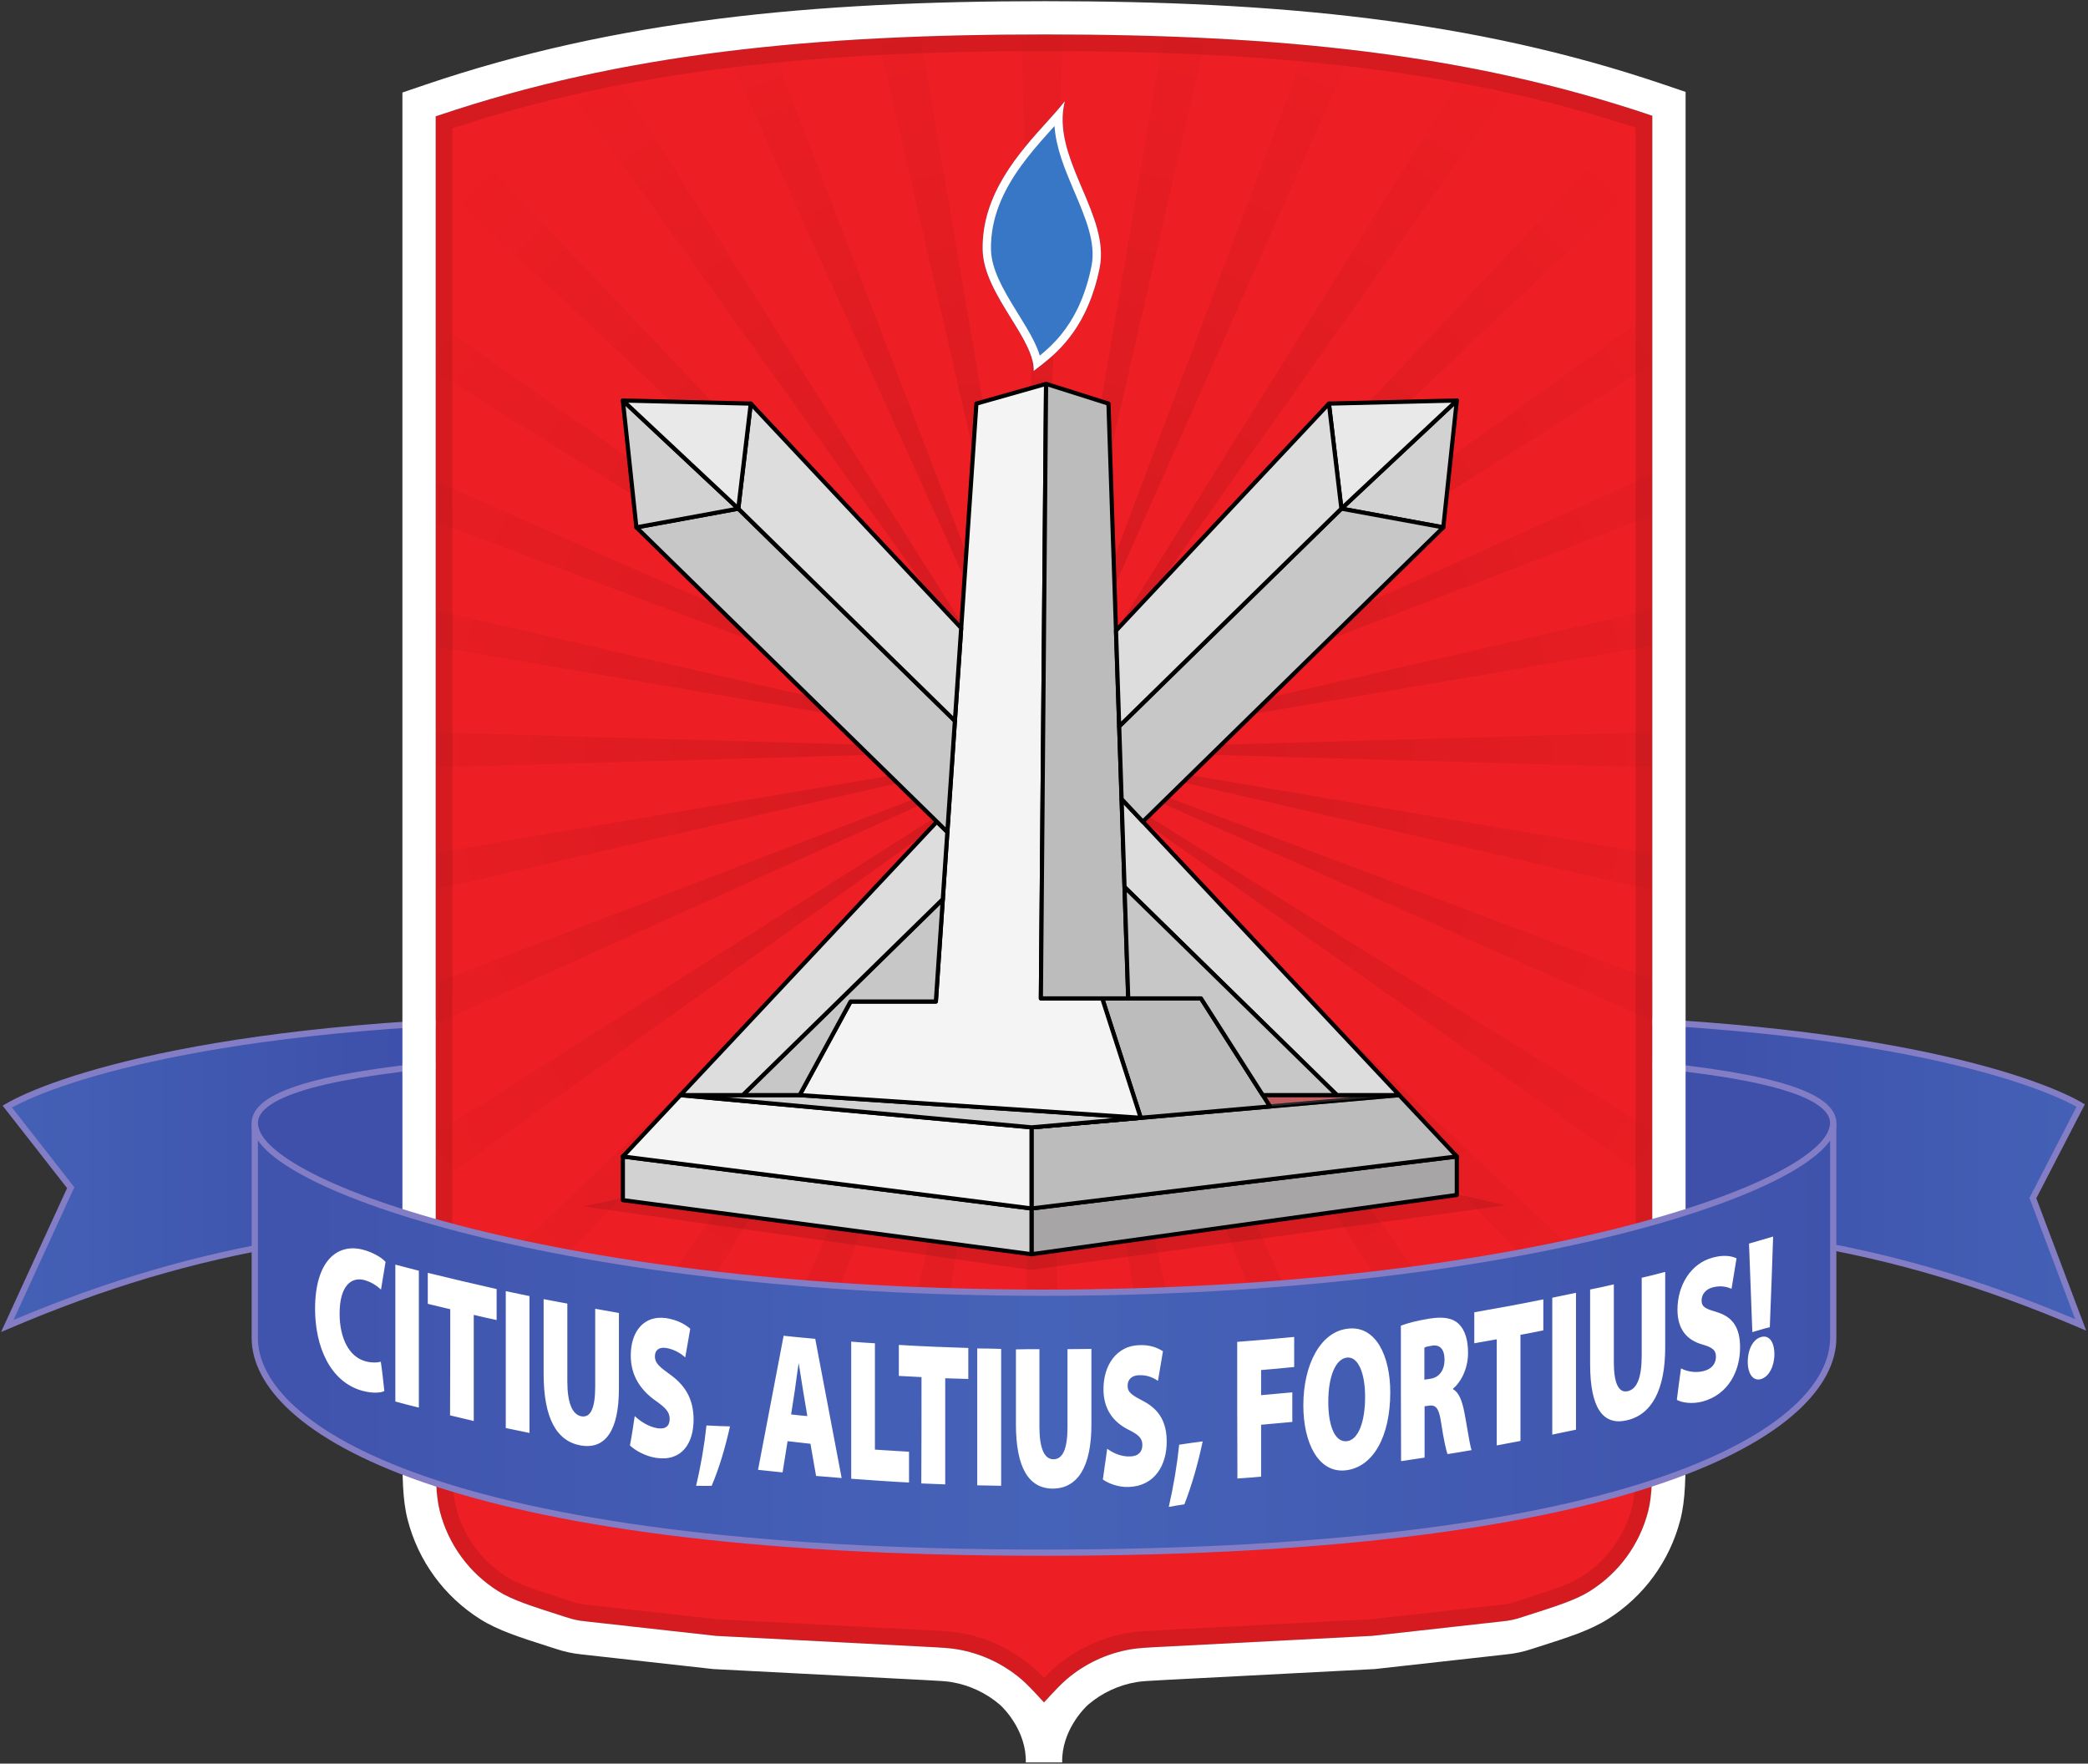 <svg width="1004" height="848" viewBox="0 0 1004 848" fill="none" xmlns="http://www.w3.org/2000/svg">
<rect x="0" y="0" width="1004" height="848" fill="#333333" stroke="none"/>
<path d="M710.5 489.068C898.5 489.068 980 519.568 1000.5 531.568L977.5 576.068L1000.5 637.068C907.635 597.417 830.5 586.478 710.5 586.478V489.068Z" fill="url(#paint0_linear_17_148)"/>
<path fill-rule="evenodd" clip-rule="evenodd" d="M1003.14 639.827L979.139 576.163L1002.49 530.992L1001.26 530.273C980.418 518.074 898.601 487.568 710.5 487.568H709V587.978H710.5C830.377 587.978 907.294 598.903 999.911 638.447L1003.14 639.827ZM712 584.978V490.568C895.216 490.727 976.468 519.929 998.506 532.158L975.861 575.972L997.86 634.318C906.566 595.843 829.881 585.068 712 584.978Z" fill="#837DC6"/>
<path d="M293.5 489.568C105.5 489.568 24 520.068 3.5 532.068L34 571.068L3.5 637.568C96.365 597.917 173.5 586.978 293.5 586.978V489.568Z" fill="url(#paint1_linear_17_148)"/>
<path fill-rule="evenodd" clip-rule="evenodd" d="M0.518 640.472L32.256 571.272L1.261 531.64L2.742 530.773C23.582 518.574 105.399 488.068 293.5 488.068H295V588.477H293.5C173.623 588.477 96.707 599.403 4.089 638.947L0.518 640.472ZM292 585.478V491.068C109.498 491.226 28.166 520.202 5.754 532.515L35.744 570.863L6.476 634.677C97.622 596.317 174.263 585.568 292 585.478Z" fill="#837DC6"/>
<path d="M881.5 540.068C881.5 570.167 731.592 634.568 502 634.568C272.408 634.568 122.5 570.167 122.5 540.068C122.5 509.968 272.408 503.568 502 503.568C731.592 503.568 881.5 509.968 881.5 540.068Z" fill="#3E50AA"/>
<path fill-rule="evenodd" clip-rule="evenodd" d="M130.226 531.102C125.873 534.028 124 537.022 124 540.068C124 543.233 126 547.167 130.461 551.72C134.88 556.23 141.507 561.137 150.265 566.235C167.771 576.427 193.565 587.258 226.584 597.168C292.608 616.985 387.337 633.068 502 633.068C616.663 633.068 711.392 616.985 777.416 597.168C810.435 587.258 836.229 576.427 853.735 566.235C862.493 561.137 869.121 556.23 873.539 551.72C878 547.167 880 543.233 880 540.068C880 537.022 878.127 534.028 873.774 531.102C869.425 528.18 862.854 525.513 854.093 523.113C836.592 518.319 810.794 514.705 777.726 512.025C711.617 506.668 616.798 505.068 502 505.068C387.202 505.068 292.383 506.668 226.274 512.025C193.206 514.705 167.408 518.319 149.907 523.113C141.146 525.513 134.575 528.18 130.226 531.102ZM226.032 509.035C292.275 503.667 387.206 502.068 502 502.068C616.794 502.068 711.725 503.667 777.968 509.035C811.076 511.718 837.104 515.348 854.886 520.22C863.766 522.652 870.701 525.423 875.447 528.612C880.189 531.799 883 535.588 883 540.068C883 544.428 880.316 549.09 875.682 553.82C871.005 558.593 864.128 563.656 855.244 568.828C837.468 579.177 811.435 590.09 778.278 600.042C711.951 619.95 616.929 636.068 502 636.068C387.071 636.068 292.05 619.95 225.722 600.042C192.565 590.09 166.533 579.177 148.756 568.828C139.872 563.656 132.995 558.593 128.318 553.82C123.684 549.09 121 544.428 121 540.068C121 535.588 123.811 531.799 128.553 528.612C133.299 525.423 140.234 522.652 149.114 520.22C166.896 515.348 192.924 511.718 226.032 509.035Z" fill="#837DC6"/>
<path fill-rule="evenodd" clip-rule="evenodd" d="M794.5 55.66C705.646 25.54 613.705 16.568 502.5 16.568C390.932 16.568 298.651 25.64 209.5 55.942V692.159C209.5 709.998 209.5 718.918 211.518 726.763C215.597 742.617 225.596 756.306 239.459 765.014C246.319 769.322 254.816 772.035 271.81 777.461C273.245 777.919 273.962 778.148 274.686 778.348C276.14 778.749 277.616 779.064 279.108 779.29C279.85 779.402 280.599 779.486 282.095 779.652L344.188 786.568L444.866 791.8C452.755 792.21 456.699 792.415 460.462 793.065C471.756 795.017 482.318 799.965 491.046 807.394C493.954 809.869 496.636 812.768 502 818.568C507.364 812.768 510.046 809.869 512.954 807.394C521.682 799.965 532.244 795.017 543.538 793.065C547.301 792.415 551.245 792.21 559.134 791.8L659.812 786.568L721.905 779.652C723.401 779.486 724.15 779.402 724.892 779.29C726.384 779.064 727.86 778.749 729.314 778.348C730.038 778.148 730.755 777.919 732.19 777.461C749.184 772.035 757.681 769.322 764.541 765.014C778.404 756.306 788.403 742.617 792.482 726.763C794.5 718.918 794.5 709.998 794.5 692.159V55.66Z" fill="#ED1E24"/>
<path fill-rule="evenodd" clip-rule="evenodd" d="M209.5 55.942C209.868 55.817 210.237 55.692 210.606 55.568C299.414 25.566 391.393 16.568 502.5 16.568C613.59 16.568 705.457 25.521 794.226 55.568C794.317 55.599 794.409 55.63 794.5 55.66V692.159C794.5 709.998 794.5 718.918 792.482 726.763C788.403 742.617 778.404 756.306 764.541 765.014C757.681 769.322 749.184 772.035 732.19 777.461C730.755 777.919 730.038 778.148 729.314 778.348C727.86 778.749 726.384 779.064 724.892 779.29C724.15 779.402 723.403 779.486 721.909 779.652L721.905 779.652L659.812 786.568L559.134 791.8L559.131 791.8C551.244 792.21 547.3 792.415 543.538 793.065C532.244 795.017 521.682 799.965 512.954 807.394C511.245 808.849 509.614 810.45 507.471 812.7C505.967 814.279 504.211 816.177 502 818.568C499.789 816.177 498.033 814.279 496.529 812.7C494.386 810.45 492.755 808.849 491.046 807.394C482.318 799.965 471.756 795.017 460.462 793.065C456.7 792.415 452.756 792.21 444.869 791.8L444.866 791.8L344.188 786.568L282.095 779.652L282.091 779.652C280.597 779.486 279.85 779.402 279.108 779.29C277.616 779.064 276.14 778.749 274.686 778.348C273.962 778.148 273.245 777.919 271.81 777.461C254.816 772.035 246.319 769.322 239.459 765.014C225.596 756.306 215.597 742.617 211.518 726.763C209.5 718.918 209.5 709.998 209.5 692.159V55.942ZM344.839 778.591L282.981 771.702C281.425 771.528 280.858 771.464 280.307 771.38C279.129 771.202 277.964 770.953 276.816 770.636C276.279 770.488 275.734 770.315 274.243 769.84C256.819 764.277 249.509 761.879 243.714 758.239C231.584 750.62 222.835 738.643 219.266 724.77C217.561 718.143 217.5 710.449 217.5 692.159V61.7C303.805 33.248 393.623 24.568 502.5 24.568C611.015 24.568 700.494 33.15 786.5 61.424V692.159C786.5 710.449 786.439 718.143 784.734 724.77C781.165 738.643 772.416 750.62 760.286 758.239C754.491 761.879 747.18 764.277 729.757 769.84C728.266 770.315 727.721 770.488 727.184 770.636C726.036 770.953 724.871 771.202 723.693 771.38C723.142 771.464 722.575 771.528 721.019 771.702L659.161 778.591L558.164 783.84C550.801 784.222 546.413 784.45 542.176 785.182C529.47 787.378 517.588 792.945 507.769 801.302C505.895 802.897 504.117 804.635 502 806.845C499.883 804.635 498.105 802.897 496.231 801.302C486.412 792.945 474.53 787.378 461.824 785.182C457.587 784.45 453.199 784.222 445.836 783.84L344.839 778.591Z" fill="black" fill-opacity="0.1"/>
<mask id="mask0_17_148" style="mask-type:alpha" maskUnits="userSpaceOnUse" x="209" y="16" width="586" height="803">
<path fill-rule="evenodd" clip-rule="evenodd" d="M794.5 55.66C705.646 25.54 613.705 16.568 502.5 16.568C390.932 16.568 298.651 25.64 209.5 55.942V692.159C209.5 709.998 209.5 718.918 211.518 726.763C215.597 742.617 225.596 756.306 239.459 765.014C246.319 769.322 254.816 772.035 271.81 777.461C273.245 777.919 273.962 778.148 274.686 778.348C276.14 778.749 277.616 779.064 279.108 779.29C279.85 779.402 280.599 779.486 282.095 779.652L344.188 786.568L444.866 791.8C452.755 792.21 456.699 792.415 460.462 793.065C471.756 795.017 482.318 799.965 491.046 807.394C493.954 809.869 496.636 812.768 502 818.568C507.364 812.768 510.046 809.869 512.954 807.394C521.682 799.965 532.244 795.017 543.538 793.065C547.301 792.415 551.245 792.21 559.134 791.8L659.812 786.568L721.905 779.652C723.401 779.486 724.15 779.402 724.892 779.29C726.384 779.064 727.86 778.749 729.314 778.348C730.038 778.148 730.755 777.919 732.19 777.461C749.184 772.035 757.681 769.322 764.541 765.014C778.404 756.306 788.403 742.617 792.482 726.763C794.5 718.918 794.5 709.998 794.5 692.159V55.66Z" fill="#ED1E24"/>
<path d="M502.5 20.568C612.365 20.568 703.074 29.345 790.5 58.535V692.159C790.5 710.224 790.469 718.531 788.608 725.766C784.784 740.63 775.41 753.463 762.413 761.627C756.086 765.6 748.182 768.156 730.973 773.65C729.511 774.117 728.88 774.318 728.249 774.492L729.314 778.348L728.249 774.492C726.948 774.851 725.627 775.133 724.293 775.335C723.646 775.433 722.988 775.507 721.462 775.677L659.488 782.579L558.927 787.805L558.616 787.822C551.02 788.216 546.855 788.433 542.857 789.124C530.857 791.197 519.635 796.455 510.362 804.348C507.862 806.475 505.532 808.884 502 812.682C498.468 808.884 496.138 806.475 493.638 804.348C484.365 796.455 473.143 791.197 461.143 789.124C457.145 788.433 452.98 788.216 445.384 787.822L445.073 787.805L344.512 782.579L282.538 775.677C281.012 775.507 280.354 775.433 279.707 775.335C278.373 775.133 277.052 774.851 275.751 774.492L274.686 778.348L275.751 774.492C275.12 774.318 274.489 774.117 273.027 773.65L271.81 777.461L273.027 773.65C255.818 768.156 247.914 765.6 241.587 761.627C228.59 753.463 219.216 740.63 215.392 725.766C213.531 718.531 213.5 710.224 213.5 692.159V58.814C301.224 29.444 392.273 20.568 502.5 20.568Z" stroke="black" stroke-opacity="0.1" stroke-width="8"/>
</mask>
<g mask="url(#mask0_17_148)">
<g opacity="0.4">
<path d="M501 360.567L485.845 -165.933L516.155 -165.933L501 360.567Z" fill="url(#paint2_linear_17_148)"/>
<path d="M501 360.567L516.156 887.067H485.845L501 360.567Z" fill="url(#paint3_linear_17_148)"/>
<path d="M501 360.567L1027.5 345.412L1027.5 375.723L501 360.567Z" fill="url(#paint4_linear_17_148)"/>
<path d="M501 360.567L-25.5 375.723L-25.5 345.412L501 360.567Z" fill="url(#paint5_linear_17_148)"/>
<path d="M501 360.567L1014.31 242.5L1020.26 272.223L501 360.567Z" fill="url(#paint6_linear_17_148)"/>
<path d="M501 360.567L-12.315 478.635L-18.256 448.912L501 360.567Z" fill="url(#paint7_linear_17_148)"/>
<path d="M501 360.567L619.067 873.882L589.345 879.824L501 360.567Z" fill="url(#paint8_linear_17_148)"/>
<path d="M501 360.567L382.932 -152.747L412.655 -158.689L501 360.567Z" fill="url(#paint9_linear_17_148)"/>
<path d="M501 360.567L-12.315 242.5L-18.256 272.223L501 360.567Z" fill="url(#paint10_linear_17_148)"/>
<path d="M501 360.567L1014.31 478.635L1020.26 448.912L501 360.567Z" fill="url(#paint11_linear_17_148)"/>
<path d="M501 360.567L382.932 873.882L412.655 879.824L501 360.567Z" fill="url(#paint12_linear_17_148)"/>
<path d="M501 360.567L619.068 -152.747L589.345 -158.689L501 360.567Z" fill="url(#paint13_linear_17_148)"/>
<path d="M501 360.567L779.583 -86.449L804.835 -69.684L501 360.567Z" fill="url(#paint14_linear_17_148)"/>
<path d="M501 360.567L222.418 807.584L197.165 790.819L501 360.567Z" fill="url(#paint15_linear_17_148)"/>
<path d="M501 360.567L948.017 639.15L931.252 664.402L501 360.567Z" fill="url(#paint16_linear_17_148)"/>
<path d="M501 360.567L53.983 81.985L70.748 56.732L501 360.567Z" fill="url(#paint17_linear_17_148)"/>
<path d="M501 360.567L993.953 546.119L982.463 574.168L501 360.567Z" fill="url(#paint18_linear_17_148)"/>
<path d="M501 360.567L8.047 175.015L19.537 146.966L501 360.567Z" fill="url(#paint19_linear_17_148)"/>
<path d="M501 360.567L315.448 853.52L287.399 842.03L501 360.567Z" fill="url(#paint20_linear_17_148)"/>
<path d="M501 360.567L686.552 -132.385L714.601 -120.896L501 360.567Z" fill="url(#paint21_linear_17_148)"/>
<path d="M501 360.567L138.655 -21.712L117.265 -0.236L501 360.567Z" fill="url(#paint22_linear_17_148)"/>
<path d="M501 360.567L863.345 742.847L884.735 721.371L501 360.567Z" fill="url(#paint23_linear_17_148)"/>
<path d="M501 360.567L118.72 722.913L140.197 744.303L501 360.567Z" fill="url(#paint24_linear_17_148)"/>
<path d="M501 360.567L883.279 -1.778L861.803 -23.168L501 360.567Z" fill="url(#paint25_linear_17_148)"/>
<path d="M501 360.567L929.159 53.791L946.097 78.928L501 360.567Z" fill="url(#paint26_linear_17_148)"/>
<path d="M501 360.567L72.841 667.344L55.903 642.207L501 360.567Z" fill="url(#paint27_linear_17_148)"/>
<path d="M501 360.567L807.777 788.726L782.64 805.664L501 360.567Z" fill="url(#paint28_linear_17_148)"/>
<path d="M501 360.567L194.223 -67.592L219.36 -84.529L501 360.567Z" fill="url(#paint29_linear_17_148)"/>
<path d="M501 360.567L312.074 -131.102L284.104 -119.42L501 360.567Z" fill="url(#paint30_linear_17_148)"/>
<path d="M501 360.567L689.926 852.237L717.896 840.555L501 360.567Z" fill="url(#paint31_linear_17_148)"/>
<path d="M501 360.567L9.331 549.493L21.012 577.463L501 360.567Z" fill="url(#paint32_linear_17_148)"/>
<path d="M501 360.567L992.669 171.641L980.988 143.672L501 360.567Z" fill="url(#paint33_linear_17_148)"/>
</g>
<path opacity="0.1" d="M280.5 580.068L299.5 576.068L495.5 549.568L700 574.068L724 579.568L495.5 610.568L280.5 580.068Z" fill="black"/>
</g>
<path fill-rule="evenodd" clip-rule="evenodd" d="M209.5 55.942C209.868 55.817 210.237 55.692 210.605 55.568C299.414 25.566 391.393 16.568 502.5 16.568C613.59 16.568 705.457 25.521 794.226 55.568C794.317 55.599 794.409 55.63 794.5 55.66V692.159C794.5 709.998 794.5 718.918 792.482 726.763C788.403 742.617 778.404 756.306 764.54 765.014C757.681 769.322 749.184 772.035 732.19 777.461C730.755 777.919 730.038 778.148 729.314 778.348C727.86 778.749 726.384 779.064 724.892 779.29C724.15 779.402 723.403 779.486 721.909 779.652L721.905 779.652L659.812 786.568L559.134 791.8L559.131 791.8C551.244 792.21 547.3 792.415 543.538 793.065C532.366 794.996 521.91 799.859 513.238 807.154C513.143 807.234 513.048 807.314 512.954 807.394C510.046 809.869 507.364 812.768 502 818.568C496.636 812.768 493.954 809.869 491.046 807.394C490.951 807.314 490.857 807.234 490.762 807.154C482.09 799.859 471.633 794.996 460.462 793.065C456.7 792.415 452.756 792.21 444.869 791.8L444.865 791.8L344.187 786.568L282.095 779.652L282.09 779.652C280.597 779.486 279.85 779.402 279.108 779.29C277.616 779.064 276.14 778.749 274.686 778.348C273.962 778.148 273.244 777.919 271.81 777.461C254.816 772.035 246.319 769.322 239.459 765.014C225.596 756.306 215.597 742.617 211.518 726.763C209.5 718.918 209.5 709.998 209.5 692.159V55.942ZM810.5 44.19V692.159C810.5 692.886 810.5 693.603 810.5 694.31C810.505 710.071 810.509 720.909 807.977 730.749C802.879 750.567 790.38 767.679 773.051 778.563C764.446 783.967 754.121 787.26 739.105 792.049C738.431 792.264 737.748 792.482 737.056 792.703L736.836 792.773C735.615 793.163 734.61 793.484 733.574 793.77C731.508 794.341 729.409 794.788 727.29 795.109C726.164 795.28 725.055 795.401 723.676 795.554L661.114 802.522L559.965 807.779C551.696 808.208 548.866 808.382 546.262 808.832C537.792 810.295 529.87 814.007 523.324 819.578C521.313 821.29 510.368 832.354 510.746 847.432H493.254C493.632 832.354 482.687 821.29 480.675 819.578C474.13 814.007 466.208 810.295 457.737 808.832C455.134 808.382 452.304 808.208 444.035 807.779L342.886 802.522L280.092 795.528C278.819 795.387 277.772 795.27 276.709 795.109C274.59 794.788 272.492 794.341 270.426 793.77C269.39 793.484 268.386 793.163 267.165 792.773L266.944 792.703C266.251 792.482 265.568 792.264 264.895 792.049C249.879 787.26 239.554 783.967 230.949 778.563C213.62 767.679 201.121 750.567 196.023 730.749C193.491 720.909 193.494 710.071 193.499 694.31C193.5 693.603 193.5 692.886 193.5 692.159V44.482L204.351 40.793C295.86 9.69 390.116 0.568 502.5 0.568C614.512 0.568 708.426 9.588 799.637 40.507L810.5 44.19Z" fill="white"/>
<path d="M502 621.568C731.592 621.568 881.5 570.167 881.5 540.068L881.5 643.298C881.5 686.659 791.592 746.568 502 746.568C212.408 746.568 122.5 686.659 122.5 643.298L122.5 540.068C122.5 570.167 272.408 621.568 502 621.568Z" fill="url(#paint34_linear_17_148)"/>
<path fill-rule="evenodd" clip-rule="evenodd" d="M226.518 590.65C292.557 607.228 387.308 620.068 502 620.068C616.692 620.068 711.443 607.228 777.482 590.65C810.51 582.359 836.303 573.146 853.805 564.166C862.561 559.673 869.177 555.271 873.581 551.12C878.023 546.933 880 543.209 880 540.068H883L883 643.298C883 654.692 877.091 666.941 863.933 678.84C850.779 690.735 830.289 702.373 800.84 712.61C741.938 733.086 646.873 748.068 502 748.068C357.127 748.068 262.062 733.086 203.161 712.61C173.711 702.373 153.221 690.735 140.067 678.84C126.909 666.941 121 654.692 121 643.298L121 540.068H124C124 543.209 125.977 546.933 130.419 551.12C134.823 555.271 141.439 559.673 150.195 564.166C167.697 573.146 193.49 582.359 226.518 590.65ZM124 548.362L124 643.298C124 653.585 129.329 665.085 142.079 676.615C154.833 688.148 174.919 699.617 204.146 709.777C262.596 730.095 357.281 745.068 502 745.068C646.719 745.068 741.404 730.095 799.855 709.777C829.081 699.617 849.168 688.148 861.921 676.615C874.671 665.085 880 653.585 880 643.298L880 548.362C878.844 550.015 877.378 551.664 875.639 553.303C870.949 557.724 864.059 562.276 855.174 566.835C837.393 575.958 811.36 585.239 778.212 593.56C711.899 610.207 616.9 623.068 502 623.068C387.1 623.068 292.101 610.207 225.788 593.56C192.64 585.239 166.607 575.958 148.826 566.835C139.941 562.276 133.051 557.724 128.361 553.303C126.623 551.665 125.156 550.015 124 548.362Z" fill="#837DC6"/>
<path fill-rule="evenodd" clip-rule="evenodd" d="M846.8 642.884C843 643.9 840.4 648.754 840.4 654.85C840.4 660.608 843 664.22 846.8 663.091C850.6 661.962 853.2 656.882 853.2 651.125C853.2 645.142 850.6 641.755 846.8 642.884ZM841.782 618.715C842.063 625.971 842.344 633.242 842.6 640.513C843.533 640.25 844.466 639.974 845.4 639.698C847.266 639.146 849.133 638.594 851 638.143C851.6 623.58 852.1 609.13 852.6 594.568C850.65 595.132 848.725 595.697 846.8 596.261C844.875 596.825 842.95 597.39 841 597.954C841.244 604.852 841.513 611.777 841.782 618.715ZM174.2 668.72C179.2 670.074 183.2 669.736 184.8 668.833L184.8 668.832C184.3 664.091 183.8 659.35 183.1 654.721C181.4 655.286 178.3 655.286 175.6 654.496C167.9 652.351 163.3 643.545 163.3 631.579C163.3 618.145 169 613.743 175.4 615.549C178.8 616.565 181.4 618.371 183.2 620.065C183.581 617.61 183.991 615.188 184.398 612.782C184.74 610.762 185.081 608.753 185.4 606.744C183.7 604.825 179.7 602.341 174.9 600.986C162.4 597.487 151.5 606.066 151.5 629.321C151.5 646.932 158.4 664.317 174.2 668.72ZM201.4 676.816V611.001C199.692 610.545 197.984 610.111 196.286 609.68L196.286 609.68L196.286 609.68L196.286 609.68L196.286 609.679L196.286 609.679L196.285 609.679L196.285 609.679L196.285 609.679L196.285 609.679C194.204 609.151 192.137 608.626 190.1 608.066V673.881C193.8 674.897 197.6 675.913 201.4 676.816ZM211.1 628.217L211.1 628.217L211.1 628.217L211.1 628.217L211.099 628.217L211.099 628.217L211.099 628.217L211.099 628.217L211.099 628.217L211.099 628.217L211.098 628.217L211.098 628.217L211.098 628.216L211.098 628.216L211.098 628.216L211.098 628.216L211.097 628.216L211.097 628.216L211.097 628.216L211.097 628.216L211.097 628.216C209.298 627.793 207.499 627.37 205.7 626.919V612.017C216.7 614.727 227.8 617.323 238.8 619.807V634.708C235.1 633.918 231.5 633.128 227.8 632.225V683.25L216.4 680.541C216.5 663.496 216.5 646.564 216.5 629.519V629.515C214.701 629.064 212.902 628.641 211.103 628.218L211.103 628.218L211.103 628.218L211.103 628.218L211.103 628.218L211.102 628.218L211.102 628.218L211.102 628.218L211.102 628.217L211.102 628.217L211.102 628.217L211.101 628.217L211.101 628.217L211.101 628.217L211.101 628.217L211.101 628.217L211.101 628.217L211.1 628.217L211.1 628.217ZM254.6 689.008V623.193L243.2 620.823V686.637L254.6 689.008ZM272.8 626.806V664.172C272.8 674.106 275 680.089 279.5 680.993C284 681.783 286.2 677.154 286.2 666.656V629.289L297.6 631.321V667.672C297.6 687.992 291 697.136 279.1 694.991C267.5 692.846 261.4 681.67 261.4 660.56V624.661C263.3 625 265.2 625.367 267.1 625.733C269 626.1 270.9 626.467 272.8 626.806ZM316.2 686.75C311.9 686.072 307.8 683.363 305.2 680.88C304.5 685.621 303.8 690.362 302.9 694.991C305.3 697.361 310.3 700.184 315.4 700.974C327.8 702.893 333.5 693.975 333.5 682.686C333.5 673.429 330.1 666.656 322.5 661.124C317.2 657.286 314.9 655.48 314.9 652.206C314.9 649.271 316.8 647.577 320.3 648.142C324.5 648.819 327.7 651.077 329.5 652.657C329.9 650.343 330.3 648.057 330.7 645.771C331.1 643.485 331.5 641.199 331.9 638.885C329.1 636.514 325.4 634.595 320.4 633.805C309.7 632.225 303.3 640.127 303.3 651.754C303.3 661.576 308.1 668.462 315.3 673.542C320.1 676.929 322 678.96 322 682.234C322 685.621 320.1 687.314 316.2 686.75ZM334.7 714.408C337 704.812 338.7 694.878 339.7 685.395C343.5 685.621 347.2 685.734 351 685.847C348.7 696.233 345.8 705.941 342.2 714.408C340.533 714.483 338.867 714.458 337.2 714.433C336.367 714.42 335.533 714.408 334.7 714.408ZM377.5 700.466L377.504 700.442L377.504 700.441C377.903 697.938 378.301 695.434 378.7 692.959C380.466 693.174 382.232 693.364 383.987 693.553L383.987 693.553L383.988 693.553C385.91 693.759 387.818 693.965 389.7 694.201C390.15 696.797 390.6 699.365 391.05 701.933C391.5 704.502 391.95 707.07 392.4 709.666L404.7 710.682C402.6 699.506 400.475 688.359 398.35 677.211C396.225 666.063 394.1 654.915 392 643.739L390.888 643.639C386.245 643.22 381.522 642.794 376.8 642.272C374.751 652.993 372.701 663.743 370.652 674.493L370.651 674.497L370.65 674.501C368.6 685.254 366.55 696.007 364.5 706.731C366.45 706.957 368.425 707.155 370.4 707.352C372.375 707.55 374.35 707.747 376.3 707.973C376.699 705.498 377.097 702.994 377.496 700.49L377.496 700.489L377.5 700.466ZM387.2 674.897C387.525 676.9 387.85 678.904 388.2 680.88C385.5 680.654 382.9 680.428 380.4 680.089C380.7 678.171 381 676.224 381.3 674.277L381.3 674.276L381.3 674.274C381.6 672.327 381.9 670.381 382.2 668.462C382.328 667.538 382.469 666.496 382.618 665.395C383.051 662.189 383.553 658.478 384 655.705H384.1C384.7 659.544 385.6 665.188 386.2 668.913C386.55 670.889 386.875 672.893 387.2 674.897ZM409.3 645.094C413.1 645.433 416.9 645.658 420.7 645.884V697.023C423.436 697.191 426.147 697.36 428.858 697.528L428.858 697.528L428.859 697.528L428.859 697.528L428.859 697.528L428.86 697.528L428.86 697.528L428.9 697.531L428.93 697.533C431.645 697.701 434.36 697.87 437.1 698.039V712.827C427.8 712.376 418.5 711.698 409.3 711.021V645.094ZM437.65 661.858C439.475 661.943 441.3 662.027 443.1 662.14C443.1 679.073 443.1 696.12 443 713.279C444.984 713.336 446.943 713.423 448.889 713.509L448.889 713.509L448.89 713.509L448.891 713.509L448.892 713.509L448.892 713.509L448.893 713.509L448.894 713.509L448.894 713.509L448.895 713.509L448.896 713.509L448.897 713.509L448.898 713.509L448.899 713.509L448.899 713.509L448.9 713.509L448.9 713.51L448.901 713.51L448.901 713.51L448.902 713.51L448.902 713.51L448.903 713.51L448.904 713.51L448.904 713.51L448.905 713.51C450.778 713.593 452.639 713.675 454.5 713.73V662.705L465.6 663.043V648.142C454.5 647.803 443.3 647.352 432.2 646.674V661.576C434 661.689 435.825 661.773 437.65 661.858ZM481.4 648.593V714.408C479.488 714.351 477.575 714.323 475.65 714.294H475.65L475.648 714.294C473.748 714.266 471.837 714.238 469.9 714.182V648.368C473.799 648.368 477.599 648.481 481.399 648.593L481.4 648.593ZM499.8 686.073V648.706H499.797C495.998 648.706 492.199 648.706 488.5 648.819V684.718C488.5 705.828 494.7 715.762 506.3 715.762C518.2 715.649 524.8 705.264 524.8 684.944V648.593C522.837 648.593 520.9 648.622 518.975 648.65C517.075 648.678 515.188 648.706 513.3 648.706V686.073C513.3 696.571 511.1 701.651 506.5 701.651C502 701.651 499.8 696.007 499.8 686.073ZM532.4 696.571C535 698.603 539.2 700.522 543.5 700.297C547.4 700.184 549.3 698.039 549.3 694.765C549.3 691.491 547.4 689.798 542.6 687.427C535.4 683.815 530.6 677.719 530.6 667.897C530.6 656.27 537 647.126 547.7 646.787C552.8 646.561 556.4 647.916 559.2 649.722L556.8 663.946C555 662.705 551.8 661.011 547.6 661.237C544.1 661.35 542.2 663.382 542.2 666.317C542.2 669.591 544.5 670.945 549.9 673.768C557.6 677.832 561 684.041 561 693.185C561 704.473 555.3 714.521 542.8 714.972C537.7 715.198 532.7 713.166 530.3 711.36L530.309 711.298L530.309 711.297C531.006 706.351 531.703 701.405 532.4 696.571ZM567 694.652C566 704.361 564.3 714.521 562 724.568C564.5 724.116 567 723.665 569.5 723.326C573.1 714.069 576 703.909 578.3 693.072C574.896 693.476 571.572 693.971 568.184 694.476L567.292 694.609L567 694.652ZM594.9 645.207C604 644.529 613.1 643.739 622.3 642.836V657.286C617.001 657.85 611.702 658.302 606.402 658.753L606.4 658.753V670.833L621.4 669.478V683.702L606.4 685.057V710.005C602.6 710.344 598.8 710.682 595 710.908C594.9 689.121 594.9 667.107 594.9 645.207ZM647.2 706.957C660.3 705.377 668.5 690.701 668.5 669.478C668.5 651.867 661.5 637.079 647.9 638.885C634.8 640.465 626.7 656.383 626.7 675.687C626.7 693.862 634 708.537 647.2 706.957ZM647.7 692.959C642.2 693.636 638.7 686.411 638.7 673.993C638.7 661.801 642.2 653.448 647.6 652.77C653.1 652.093 656.4 660.334 656.4 671.623C656.4 683.589 653.2 692.281 647.7 692.959ZM673.6 637.417C676.8 636.176 681.7 634.934 687.3 634.031C693.8 633.015 698.5 633.579 701.7 636.853C704.4 639.675 705.9 644.191 705.9 650.513C705.9 658.753 701.9 665.188 698.7 667.672V668.01C701.5 669.478 703 673.429 704.1 678.961C704.59 681.431 705.081 684.303 705.55 687.05L705.55 687.05L705.55 687.051C706.324 691.583 707.04 695.773 707.6 697.249C707.206 697.317 706.812 697.386 706.419 697.454L706.406 697.456L706.239 697.485L706.226 697.488L706.223 697.488L706.22 697.489C702.8 698.084 699.439 698.67 696 699.168C695.4 697.361 694.2 692.394 693 684.379C691.9 676.703 690.3 675.348 686.8 675.913C686.2 676.025 685.6 676.138 685 676.138V700.861C683.1 701.143 681.225 701.425 679.35 701.708C677.475 701.99 675.6 702.272 673.7 702.554C673.6 680.767 673.6 659.092 673.6 637.417ZM684.9 663.382C685.4 663.325 685.9 663.241 686.4 663.156C686.9 663.071 687.4 662.987 687.9 662.93C692.2 662.253 694.6 658.641 694.6 653.786C694.6 648.932 692.5 646.449 688.7 647.013C686.6 647.352 685.4 647.577 684.9 648.029V663.382ZM714.3 644.925C716.1 644.614 717.9 644.304 719.7 643.965V694.991C721.6 694.652 723.5 694.285 725.4 693.918C727.3 693.551 729.2 693.185 731.1 692.846V641.82C734.8 641.143 738.4 640.465 742.1 639.675V624.774C731.1 627.032 720 629.064 708.9 630.983V645.884C710.7 645.545 712.5 645.235 714.3 644.925ZM757.8 621.613V687.427L746.4 689.798V623.984L757.8 621.613ZM776 654.915V617.549C772.3 618.452 768.5 619.242 764.6 620.033V655.931C764.6 677.041 770.8 685.621 782.3 682.912C794.2 680.202 800.7 668.236 800.7 647.916V611.566C797 612.582 793.2 613.485 789.4 614.388V651.754C789.4 662.253 787.2 667.897 782.7 668.913C778.2 669.929 776 664.849 776 654.915ZM808.3 657.963C810.9 659.318 815 660.334 819.3 659.205C823.2 658.189 825.1 655.592 825.1 652.319C825.1 649.045 823.2 647.803 818.5 646.449C811.4 644.417 806.6 639.449 806.6 629.741C806.6 618.113 812.9 607.502 823.6 604.68C828.6 603.325 832.2 603.777 835 605.018C834.6 607.445 834.2 609.9 833.8 612.356V612.356C833.4 614.811 833 617.267 832.6 619.694C830.8 618.904 827.7 617.888 823.5 619.016C820.1 619.92 818.2 622.403 818.2 625.338C818.2 628.612 820.5 629.402 825.8 630.983C833.4 633.353 836.7 638.659 836.7 647.916C836.7 659.205 831.1 670.494 818.7 673.881C813.6 675.235 808.7 674.445 806.3 673.09C806.829 668.614 807.435 664.225 808.051 659.77L808.067 659.655C808.144 659.092 808.222 658.528 808.3 657.963Z" fill="white"/>
<path d="M700.5 574.568V556.068L496 581.068V603.068L700.5 574.568Z" fill="#A7A5A6"/>
<path fill-rule="evenodd" clip-rule="evenodd" d="M701.163 555.319C701.377 555.509 701.5 555.781 701.5 556.068V574.568C701.5 575.067 701.132 575.489 700.638 575.558L496.138 604.058C495.852 604.098 495.562 604.012 495.344 603.822C495.125 603.632 495 603.357 495 603.068V581.068C495 580.562 495.377 580.136 495.879 580.075L700.379 555.075C700.663 555.04 700.948 555.129 701.163 555.319ZM497 581.953V601.919L699.5 573.697V557.197L497 581.953Z" fill="black"/>
<path d="M299.5 577.068L496 603.068V581.068L299.5 556.068V577.068Z" fill="#D3D2D2"/>
<path fill-rule="evenodd" clip-rule="evenodd" d="M298.839 555.317C299.055 555.127 299.341 555.039 299.626 555.076L496.126 580.076C496.626 580.139 497 580.564 497 581.068V603.068C497 603.356 496.876 603.63 496.659 603.82C496.442 604.01 496.154 604.097 495.869 604.059L299.369 578.059C298.872 577.993 298.5 577.569 298.5 577.068V556.068C298.5 555.78 298.623 555.507 298.839 555.317ZM300.5 557.203V576.191L495 601.927V581.948L300.5 557.203Z" fill="black"/>
<path d="M700.5 556.068L672.834 526.568L610.667 532.017L548.5 537.466L496 542.068V581.068L700.5 556.068Z" fill="#BDBCBC"/>
<path fill-rule="evenodd" clip-rule="evenodd" d="M672.746 525.571C673.052 525.545 673.353 525.66 673.563 525.884L701.229 555.384C701.487 555.658 701.568 556.054 701.44 556.409C701.312 556.763 700.995 557.015 700.621 557.06L496.121 582.06C495.837 582.095 495.552 582.006 495.337 581.816C495.123 581.627 495 581.354 495 581.068V542.068C495 541.549 495.396 541.117 495.913 541.071L672.746 525.571ZM672.437 527.606L497 542.984V579.938L698.422 555.314L672.437 527.606Z" fill="black"/>
<path d="M327.166 526.568L299.5 556.068L496 581.068V542.068L327.166 526.568Z" fill="#F4F4F4"/>
<path fill-rule="evenodd" clip-rule="evenodd" d="M326.437 525.884C326.648 525.659 326.951 525.544 327.258 525.572L496.091 541.072C496.606 541.119 497 541.551 497 542.068V581.068C497 581.355 496.877 581.628 496.661 581.818C496.445 582.008 496.159 582.096 495.874 582.06L299.374 557.06C299.001 557.012 298.686 556.76 298.559 556.406C298.432 556.053 298.514 555.658 298.771 555.384L326.437 525.884ZM327.562 527.608L301.569 555.323L495 579.932V542.98L327.562 527.608Z" fill="black"/>
<path opacity="0.5" d="M610.667 532.017L672.833 526.568H642.838H607.188L610.667 532.017Z" fill="#9C9A9B"/>
<path opacity="0.5" fill-rule="evenodd" clip-rule="evenodd" d="M606.311 526.087C606.486 525.767 606.822 525.568 607.188 525.568H672.833C673.369 525.568 673.809 525.989 673.833 526.524C673.856 527.059 673.454 527.517 672.921 527.564L610.754 533.013C610.383 533.045 610.024 532.869 609.824 532.555L606.345 527.106C606.148 526.798 606.135 526.407 606.311 526.087ZM609.013 527.568L611.183 530.968L649.972 527.568H609.013Z" fill="black"/>
<path d="M530 480.068L548.5 537.466L610.667 532.017L607.188 526.568L577.5 480.068H542.5H530Z" fill="#BDBCBC"/>
<path fill-rule="evenodd" clip-rule="evenodd" d="M529.192 479.479C529.38 479.22 529.68 479.068 530 479.068H577.5C577.841 479.068 578.159 479.242 578.343 479.53L611.51 531.479C611.698 531.773 611.718 532.145 611.564 532.458C611.409 532.772 611.102 532.982 610.754 533.013L496.087 543.064L495.913 541.071L547.163 536.579L529.048 480.374C528.95 480.07 529.003 479.737 529.192 479.479ZM549.207 536.4L608.936 531.165L576.952 481.068H531.373L549.207 536.4Z" fill="black"/>
<path d="M327.167 526.568L496 542.068L548.5 537.466L384.5 526.568H357.162H327.167Z" fill="#D3D2D2"/>
<path fill-rule="evenodd" clip-rule="evenodd" d="M326.168 526.522C326.192 525.988 326.632 525.568 327.167 525.568H384.5C384.522 525.568 384.544 525.568 384.566 525.57L548.566 536.468C549.088 536.503 549.495 536.933 549.5 537.455C549.506 537.978 549.108 538.416 548.587 538.462L496.087 543.064C496.028 543.069 495.968 543.069 495.909 543.063L327.075 527.563C326.543 527.515 326.143 527.056 326.168 526.522ZM348.997 527.568L496.002 541.064L535.483 537.603L384.467 527.568H348.997Z" fill="black"/>
<path d="M548.5 537.466L530 480.068H500.5L503 184.568L469.5 194.068L462.182 301.956L459.154 346.609L455.53 400.036L453.339 432.342L450 481.568H409L384.5 526.568L548.5 537.466Z" fill="#F4F4F4"/>
<path fill-rule="evenodd" clip-rule="evenodd" d="M503.606 183.772C503.857 183.963 504.003 184.261 504 184.576L501.508 479.068H530C530.434 479.068 530.819 479.348 530.952 479.761L549.452 537.159C549.553 537.475 549.492 537.82 549.288 538.081C549.084 538.342 548.764 538.486 548.434 538.464L384.434 527.565C384.093 527.543 383.788 527.348 383.624 527.05C383.459 526.751 383.459 526.389 383.622 526.089L408.122 481.089C408.297 480.768 408.634 480.568 409 480.568H449.066L468.502 194C468.531 193.579 468.821 193.221 469.227 193.106L502.727 183.606C503.03 183.52 503.356 183.581 503.606 183.772ZM470.45 194.838L450.998 481.635C450.962 482.16 450.526 482.568 450 482.568H409.594L386.125 525.673L547.096 536.37L529.272 481.068H500.5C500.233 481.068 499.978 480.961 499.79 480.772C499.602 480.582 499.498 480.326 499.5 480.059L501.989 185.894L470.45 194.838Z" fill="black"/>
<path d="M500.5 480.068H530H542.5L540.721 426.522L539.316 384.201L538.155 349.246L536.626 303.226L533 194.068L503 184.568L500.5 480.068Z" fill="#BDBCBC"/>
<path fill-rule="evenodd" clip-rule="evenodd" d="M502.413 183.758C502.669 183.572 502.999 183.519 503.302 183.614L533.302 193.114C533.706 193.242 533.985 193.611 533.999 194.034L543.499 480.034C543.508 480.305 543.407 480.568 543.219 480.763C543.03 480.958 542.771 481.068 542.5 481.068H500.5C500.233 481.068 499.978 480.961 499.79 480.772C499.602 480.582 499.498 480.326 499.5 480.059L502 184.559C502.003 184.242 502.156 183.945 502.413 183.758ZM503.989 185.93L501.508 479.068H541.466L532.024 194.808L503.989 185.93Z" fill="black"/>
<path d="M549.524 395.086L539.316 384.201L540.721 426.522L642.838 526.568H672.834L549.524 395.086Z" fill="#DEDDDE"/>
<path fill-rule="evenodd" clip-rule="evenodd" d="M538.932 383.277C539.317 383.118 539.76 383.213 540.045 383.517L673.563 525.884C673.836 526.174 673.91 526.599 673.751 526.965C673.593 527.331 673.232 527.568 672.834 527.568H642.838C642.576 527.568 642.325 527.465 642.138 527.282L540.022 427.237C539.838 427.057 539.731 426.813 539.722 426.556L538.316 384.234C538.302 383.818 538.548 383.437 538.932 383.277ZM540.403 386.823L541.708 426.089L643.246 525.568H670.525L540.403 386.823Z" fill="black"/>
<path d="M542.5 480.068H577.5L607.188 526.568H642.838L540.721 426.522L542.5 480.068Z" fill="#C8C7C7"/>
<path fill-rule="evenodd" clip-rule="evenodd" d="M540.319 425.607C540.693 425.443 541.129 425.522 541.421 425.808L643.537 525.853C643.828 526.138 643.917 526.569 643.763 526.946C643.61 527.322 643.244 527.568 642.838 527.568H607.188C606.846 527.568 606.529 527.394 606.345 527.106L576.952 481.068H542.5C541.961 481.068 541.518 480.64 541.501 480.101L539.722 426.556C539.708 426.147 539.945 425.772 540.319 425.607ZM541.804 428.983L543.467 479.068H577.5C577.841 479.068 578.159 479.242 578.343 479.53L607.736 525.568H640.388L541.804 428.983Z" fill="black"/>
<path d="M409 481.568H450L453.339 432.342L357.162 526.568H384.5L409 481.568Z" fill="#C8C7C7"/>
<path fill-rule="evenodd" clip-rule="evenodd" d="M453.757 431.434C454.134 431.607 454.365 431.995 454.336 432.409L450.998 481.635C450.962 482.16 450.526 482.568 450 482.568H409.594L385.378 527.046C385.203 527.367 384.866 527.568 384.5 527.568H357.162C356.756 527.568 356.39 527.322 356.237 526.946C356.083 526.569 356.172 526.138 356.463 525.853L452.639 431.628C452.935 431.337 453.38 431.26 453.757 431.434ZM359.612 525.568H383.906L408.122 481.09C408.297 480.768 408.634 480.568 409 480.568H449.065L452.163 434.893L359.612 525.568Z" fill="black"/>
<path d="M450.476 395.086L327.167 526.568H357.162L453.339 432.342L455.53 400.036L450.476 395.086Z" fill="#DEDDDE"/>
<path fill-rule="evenodd" clip-rule="evenodd" d="M450.455 394.086C450.724 394.08 450.984 394.183 451.176 394.372L456.23 399.322C456.439 399.527 456.548 399.812 456.528 400.104L454.337 432.41C454.32 432.654 454.214 432.884 454.039 433.056L357.862 527.282C357.675 527.465 357.424 527.568 357.163 527.568H327.167C326.768 527.568 326.407 527.331 326.249 526.965C326.09 526.599 326.164 526.174 326.437 525.884L449.747 394.402C449.931 394.206 450.186 394.092 450.455 394.086ZM450.506 396.515L329.475 525.568H356.754L452.367 431.894L454.501 400.428L450.506 396.515Z" fill="black"/>
<path d="M645 244.568L694 253.568L700.5 192.568L645 244.568Z" fill="#D3D2D2"/>
<path fill-rule="evenodd" clip-rule="evenodd" d="M700.946 191.673C701.32 191.859 701.539 192.258 701.494 192.674L694.994 253.674C694.965 253.95 694.821 254.202 694.598 254.369C694.375 254.535 694.093 254.601 693.819 254.551L644.819 245.551C644.448 245.483 644.147 245.212 644.041 244.849C643.934 244.487 644.041 244.096 644.316 243.838L699.816 191.838C700.121 191.552 700.572 191.486 700.946 191.673ZM647.13 243.942L693.12 252.389L699.221 195.137L647.13 243.942Z" fill="black"/>
<path d="M639 194.068L645 244.568L700.5 192.568L639 194.068Z" fill="#E9E9E9"/>
<path fill-rule="evenodd" clip-rule="evenodd" d="M701.425 192.189C701.583 192.573 701.486 193.014 701.184 193.297L645.684 245.297C645.408 245.555 645.012 245.636 644.657 245.507C644.303 245.378 644.051 245.06 644.007 244.686L638.007 194.186C637.974 193.906 638.06 193.625 638.244 193.413C638.429 193.2 638.694 193.075 638.976 193.068L700.476 191.568C700.89 191.558 701.268 191.805 701.425 192.189ZM640.123 195.041L645.76 242.486L697.902 193.631L640.123 195.041Z" fill="black"/>
<path d="M694 253.568L645 244.568L538.155 349.246L539.316 384.201L549.524 395.086L694 253.568Z" fill="#C8C7C7"/>
<path fill-rule="evenodd" clip-rule="evenodd" d="M644.3 243.853C644.532 243.626 644.861 243.525 645.181 243.584L694.181 252.584C694.548 252.652 694.847 252.918 694.956 253.275C695.066 253.632 694.967 254.021 694.7 254.282L550.224 395.8C550.032 395.988 549.772 396.091 549.503 396.086C549.234 396.08 548.979 395.966 548.795 395.77L538.586 384.885C538.42 384.708 538.324 384.477 538.316 384.234L537.155 349.279C537.146 348.999 537.254 348.728 537.455 348.532L644.3 243.853ZM645.329 245.645L539.169 349.653L540.303 383.791L549.554 393.656L691.923 254.203L645.329 245.645Z" fill="black"/>
<path d="M645 244.568L639 194.068L536.626 303.226L538.155 349.246L645 244.568Z" fill="#DEDDDE"/>
<path fill-rule="evenodd" clip-rule="evenodd" d="M639.312 193.118C639.682 193.239 639.947 193.564 639.993 193.95L645.993 244.45C646.03 244.758 645.921 245.065 645.7 245.282L538.854 349.961C538.571 350.238 538.151 350.322 537.783 350.174C537.414 350.027 537.168 349.676 537.155 349.279L535.627 303.26C535.618 302.994 535.715 302.736 535.897 302.542L638.271 193.384C638.537 193.1 638.943 192.996 639.312 193.118ZM537.639 303.608L539.079 346.941L643.949 244.197L638.26 196.318L537.639 303.608Z" fill="black"/>
<path d="M355 244.568L306 253.568L450.476 395.086L455.53 400.036L459.154 346.609L355 244.568Z" fill="#C8C7C7"/>
<path fill-rule="evenodd" clip-rule="evenodd" d="M354.819 243.584C355.139 243.525 355.468 243.626 355.7 243.853L459.854 345.895C460.062 346.099 460.171 346.385 460.151 346.677L456.528 400.104C456.501 400.493 456.251 400.832 455.886 400.971C455.521 401.11 455.109 401.024 454.83 400.751L305.3 254.282C305.033 254.021 304.935 253.632 305.044 253.275C305.153 252.918 305.452 252.652 305.819 252.584L354.819 243.584ZM308.078 254.203L454.679 397.803L458.125 347.001L354.671 245.645L308.078 254.203Z" fill="black"/>
<path d="M361 194.068L355 244.568L459.154 346.609L462.182 301.956L361 194.068Z" fill="#DEDDDE"/>
<path fill-rule="evenodd" clip-rule="evenodd" d="M360.688 193.118C361.057 192.996 361.463 193.1 361.729 193.384L462.912 301.272C463.102 301.474 463.199 301.746 463.18 302.023L460.151 346.677C460.125 347.066 459.874 347.405 459.51 347.544C459.145 347.682 458.733 347.597 458.454 347.323L354.3 245.282C354.079 245.065 353.97 244.758 354.007 244.45L360.007 193.95C360.053 193.564 360.318 193.239 360.688 193.118ZM361.74 196.318L356.051 244.197L458.303 344.376L461.155 302.322L361.74 196.318Z" fill="black"/>
<path d="M306 253.568L355 244.568L299.5 192.568L306 253.568Z" fill="#D3D2D2"/>
<path fill-rule="evenodd" clip-rule="evenodd" d="M299.054 191.673C299.428 191.486 299.879 191.552 300.184 191.838L355.684 243.838C355.959 244.096 356.066 244.487 355.96 244.849C355.853 245.212 355.552 245.483 355.181 245.551L306.181 254.551C305.907 254.601 305.625 254.535 305.402 254.369C305.179 254.202 305.035 253.95 305.006 253.674L298.506 192.674C298.461 192.258 298.68 191.859 299.054 191.673ZM300.779 195.137L306.88 252.389L352.87 243.942L300.779 195.137Z" fill="black"/>
<path d="M355 244.568L361 194.068L299.5 192.568L355 244.568Z" fill="#E9E9E9"/>
<path fill-rule="evenodd" clip-rule="evenodd" d="M298.575 192.189C298.732 191.805 299.11 191.558 299.524 191.568L361.024 193.068C361.306 193.075 361.571 193.2 361.756 193.413C361.94 193.625 362.026 193.906 361.993 194.186L355.993 244.686C355.949 245.06 355.697 245.378 355.343 245.507C354.988 245.636 354.592 245.555 354.316 245.297L298.816 193.297C298.514 193.014 298.417 192.573 298.575 192.189ZM302.098 193.631L354.24 242.486L359.877 195.041L302.098 193.631Z" fill="black"/>
<path d="M528.755 128.764C533.928 103.125 505.134 75.91 512.001 48.71C500.385 63.761 471.884 86.716 472.51 120.057C472.909 141.326 497.539 162.743 497.063 178.314C505.493 171.764 522.344 160.534 528.755 128.764Z" fill="#3777C5"/>
<path fill-rule="evenodd" clip-rule="evenodd" d="M512.001 48.71C510.573 50.561 508.889 52.531 507.036 54.626C505.843 55.973 504.581 57.372 503.271 58.823C490.056 73.462 472.011 93.453 472.51 120.057C472.721 131.309 479.715 142.604 486.185 153.052C490.768 160.453 495.088 167.429 496.548 173.665C496.922 175.265 497.109 176.817 497.063 178.314C497.553 177.933 498.071 177.537 498.614 177.122C499.339 176.568 500.107 175.98 500.91 175.351C509.872 168.341 523.213 156.226 528.755 128.764C531.253 116.383 525.83 103.634 520.327 90.697C515.484 79.311 510.579 67.779 510.957 56.224C511.039 53.72 511.369 51.215 512.001 48.71ZM507.05 60.606C506.765 60.922 506.478 61.24 506.19 61.559C505.408 62.426 504.615 63.303 503.82 64.19C499.545 68.957 495.029 74.15 490.909 79.864C482.664 91.3 476.219 104.527 476.509 119.982C476.685 129.334 482.252 139.069 488.519 149.221C488.872 149.794 489.228 150.368 489.585 150.944C492.271 155.281 494.99 159.67 497.067 163.855C498.22 166.179 499.246 168.572 499.97 170.988C503.275 168.314 506.944 165.004 510.541 160.501C516.206 153.406 521.753 143.243 524.834 127.973C525.955 122.416 525.274 116.597 523.505 110.354C521.84 104.477 519.301 98.505 516.62 92.202C516.435 91.765 516.248 91.326 516.061 90.886C512.067 81.48 507.785 71.211 507.05 60.606Z" fill="white"/>
<defs>
<linearGradient id="paint0_linear_17_148" x1="800.5" y1="637.068" x2="1000.5" y2="637.068" gradientUnits="userSpaceOnUse">
<stop stop-color="#3D4FAA"/>
<stop offset="1" stop-color="#4461B6"/>
</linearGradient>
<linearGradient id="paint1_linear_17_148" x1="203.5" y1="637.568" x2="3.5" y2="637.568" gradientUnits="userSpaceOnUse">
<stop stop-color="#3D4FAA"/>
<stop offset="1" stop-color="#4461B6"/>
</linearGradient>
<linearGradient id="paint2_linear_17_148" x1="501" y1="360.567" x2="501" y2="-341.433" gradientUnits="userSpaceOnUse">
<stop stop-opacity="0.3"/>
<stop offset="0.557" stop-opacity="0"/>
</linearGradient>
<linearGradient id="paint3_linear_17_148" x1="501" y1="360.567" x2="501" y2="1062.57" gradientUnits="userSpaceOnUse">
<stop stop-opacity="0.3"/>
<stop offset="0.557" stop-opacity="0"/>
</linearGradient>
<linearGradient id="paint4_linear_17_148" x1="501" y1="360.567" x2="1203" y2="360.567" gradientUnits="userSpaceOnUse">
<stop stop-opacity="0.3"/>
<stop offset="0.557" stop-opacity="0"/>
</linearGradient>
<linearGradient id="paint5_linear_17_148" x1="501" y1="360.567" x2="-201" y2="360.567" gradientUnits="userSpaceOnUse">
<stop stop-opacity="0.3"/>
<stop offset="0.557" stop-opacity="0"/>
</linearGradient>
<linearGradient id="paint6_linear_17_148" x1="501" y1="360.567" x2="1189.38" y2="222.959" gradientUnits="userSpaceOnUse">
<stop stop-opacity="0.3"/>
<stop offset="0.557" stop-opacity="0"/>
</linearGradient>
<linearGradient id="paint7_linear_17_148" x1="501" y1="360.567" x2="-187.381" y2="498.176" gradientUnits="userSpaceOnUse">
<stop stop-opacity="0.3"/>
<stop offset="0.557" stop-opacity="0"/>
</linearGradient>
<linearGradient id="paint8_linear_17_148" x1="501" y1="360.567" x2="638.608" y2="1048.95" gradientUnits="userSpaceOnUse">
<stop stop-opacity="0.3"/>
<stop offset="0.557" stop-opacity="0"/>
</linearGradient>
<linearGradient id="paint9_linear_17_148" x1="501" y1="360.567" x2="363.392" y2="-327.813" gradientUnits="userSpaceOnUse">
<stop stop-opacity="0.3"/>
<stop offset="0.557" stop-opacity="0"/>
</linearGradient>
<linearGradient id="paint10_linear_17_148" x1="501" y1="360.567" x2="-187.381" y2="222.959" gradientUnits="userSpaceOnUse">
<stop stop-opacity="0.3"/>
<stop offset="0.557" stop-opacity="0"/>
</linearGradient>
<linearGradient id="paint11_linear_17_148" x1="501" y1="360.567" x2="1189.38" y2="498.176" gradientUnits="userSpaceOnUse">
<stop stop-opacity="0.3"/>
<stop offset="0.557" stop-opacity="0"/>
</linearGradient>
<linearGradient id="paint12_linear_17_148" x1="501" y1="360.567" x2="363.392" y2="1048.95" gradientUnits="userSpaceOnUse">
<stop stop-opacity="0.3"/>
<stop offset="0.557" stop-opacity="0"/>
</linearGradient>
<linearGradient id="paint13_linear_17_148" x1="501" y1="360.567" x2="638.608" y2="-327.813" gradientUnits="userSpaceOnUse">
<stop stop-opacity="0.3"/>
<stop offset="0.557" stop-opacity="0"/>
</linearGradient>
<linearGradient id="paint14_linear_17_148" x1="501" y1="360.567" x2="889.278" y2="-224.278" gradientUnits="userSpaceOnUse">
<stop stop-opacity="0.3"/>
<stop offset="0.557" stop-opacity="0"/>
</linearGradient>
<linearGradient id="paint15_linear_17_148" x1="501" y1="360.567" x2="112.722" y2="945.413" gradientUnits="userSpaceOnUse">
<stop stop-opacity="0.3"/>
<stop offset="0.557" stop-opacity="0"/>
</linearGradient>
<linearGradient id="paint16_linear_17_148" x1="501" y1="360.567" x2="1085.85" y2="748.846" gradientUnits="userSpaceOnUse">
<stop stop-opacity="0.3"/>
<stop offset="0.557" stop-opacity="0"/>
</linearGradient>
<linearGradient id="paint17_linear_17_148" x1="501" y1="360.567" x2="-83.846" y2="-27.711" gradientUnits="userSpaceOnUse">
<stop stop-opacity="0.3"/>
<stop offset="0.557" stop-opacity="0"/>
</linearGradient>
<linearGradient id="paint18_linear_17_148" x1="501" y1="360.567" x2="1150.61" y2="626.669" gradientUnits="userSpaceOnUse">
<stop stop-opacity="0.3"/>
<stop offset="0.557" stop-opacity="0"/>
</linearGradient>
<linearGradient id="paint19_linear_17_148" x1="501" y1="360.567" x2="-148.61" y2="94.465" gradientUnits="userSpaceOnUse">
<stop stop-opacity="0.3"/>
<stop offset="0.557" stop-opacity="0"/>
</linearGradient>
<linearGradient id="paint20_linear_17_148" x1="501" y1="360.567" x2="234.898" y2="1010.18" gradientUnits="userSpaceOnUse">
<stop stop-opacity="0.3"/>
<stop offset="0.557" stop-opacity="0"/>
</linearGradient>
<linearGradient id="paint21_linear_17_148" x1="501" y1="360.567" x2="767.102" y2="-289.043" gradientUnits="userSpaceOnUse">
<stop stop-opacity="0.3"/>
<stop offset="0.557" stop-opacity="0"/>
</linearGradient>
<linearGradient id="paint22_linear_17_148" x1="501" y1="360.567" x2="3.613" y2="-134.821" gradientUnits="userSpaceOnUse">
<stop stop-opacity="0.3"/>
<stop offset="0.557" stop-opacity="0"/>
</linearGradient>
<linearGradient id="paint23_linear_17_148" x1="501" y1="360.567" x2="998.387" y2="855.956" gradientUnits="userSpaceOnUse">
<stop stop-opacity="0.3"/>
<stop offset="0.557" stop-opacity="0"/>
</linearGradient>
<linearGradient id="paint24_linear_17_148" x1="501" y1="360.567" x2="5.611" y2="857.955" gradientUnits="userSpaceOnUse">
<stop stop-opacity="0.3"/>
<stop offset="0.557" stop-opacity="0"/>
</linearGradient>
<linearGradient id="paint25_linear_17_148" x1="501" y1="360.567" x2="996.388" y2="-136.82" gradientUnits="userSpaceOnUse">
<stop stop-opacity="0.3"/>
<stop offset="0.557" stop-opacity="0"/>
</linearGradient>
<linearGradient id="paint26_linear_17_148" x1="501" y1="360.567" x2="1083.17" y2="-31.71" gradientUnits="userSpaceOnUse">
<stop stop-opacity="0.3"/>
<stop offset="0.557" stop-opacity="0"/>
</linearGradient>
<linearGradient id="paint27_linear_17_148" x1="501" y1="360.567" x2="-81.171" y2="752.845" gradientUnits="userSpaceOnUse">
<stop stop-opacity="0.3"/>
<stop offset="0.557" stop-opacity="0"/>
</linearGradient>
<linearGradient id="paint28_linear_17_148" x1="501" y1="360.567" x2="893.277" y2="942.738" gradientUnits="userSpaceOnUse">
<stop stop-opacity="0.3"/>
<stop offset="0.557" stop-opacity="0"/>
</linearGradient>
<linearGradient id="paint29_linear_17_148" x1="501" y1="360.567" x2="108.723" y2="-221.603" gradientUnits="userSpaceOnUse">
<stop stop-opacity="0.3"/>
<stop offset="0.557" stop-opacity="0"/>
</linearGradient>
<linearGradient id="paint30_linear_17_148" x1="501" y1="360.567" x2="230.452" y2="-287.204" gradientUnits="userSpaceOnUse">
<stop stop-opacity="0.3"/>
<stop offset="0.557" stop-opacity="0"/>
</linearGradient>
<linearGradient id="paint31_linear_17_148" x1="501" y1="360.567" x2="771.548" y2="1008.34" gradientUnits="userSpaceOnUse">
<stop stop-opacity="0.3"/>
<stop offset="0.557" stop-opacity="0"/>
</linearGradient>
<linearGradient id="paint32_linear_17_148" x1="501" y1="360.567" x2="-146.771" y2="631.115" gradientUnits="userSpaceOnUse">
<stop stop-opacity="0.3"/>
<stop offset="0.557" stop-opacity="0"/>
</linearGradient>
<linearGradient id="paint33_linear_17_148" x1="501" y1="360.567" x2="1148.77" y2="90.019" gradientUnits="userSpaceOnUse">
<stop stop-opacity="0.3"/>
<stop offset="0.557" stop-opacity="0"/>
</linearGradient>
<linearGradient id="paint34_linear_17_148" x1="122.5" y1="746.568" x2="881.5" y2="746.568" gradientUnits="userSpaceOnUse">
<stop stop-color="#4053AD"/>
<stop offset="0.5" stop-color="#4563B8"/>
<stop offset="1" stop-color="#4053AC"/>
</linearGradient>
</defs>
</svg>
